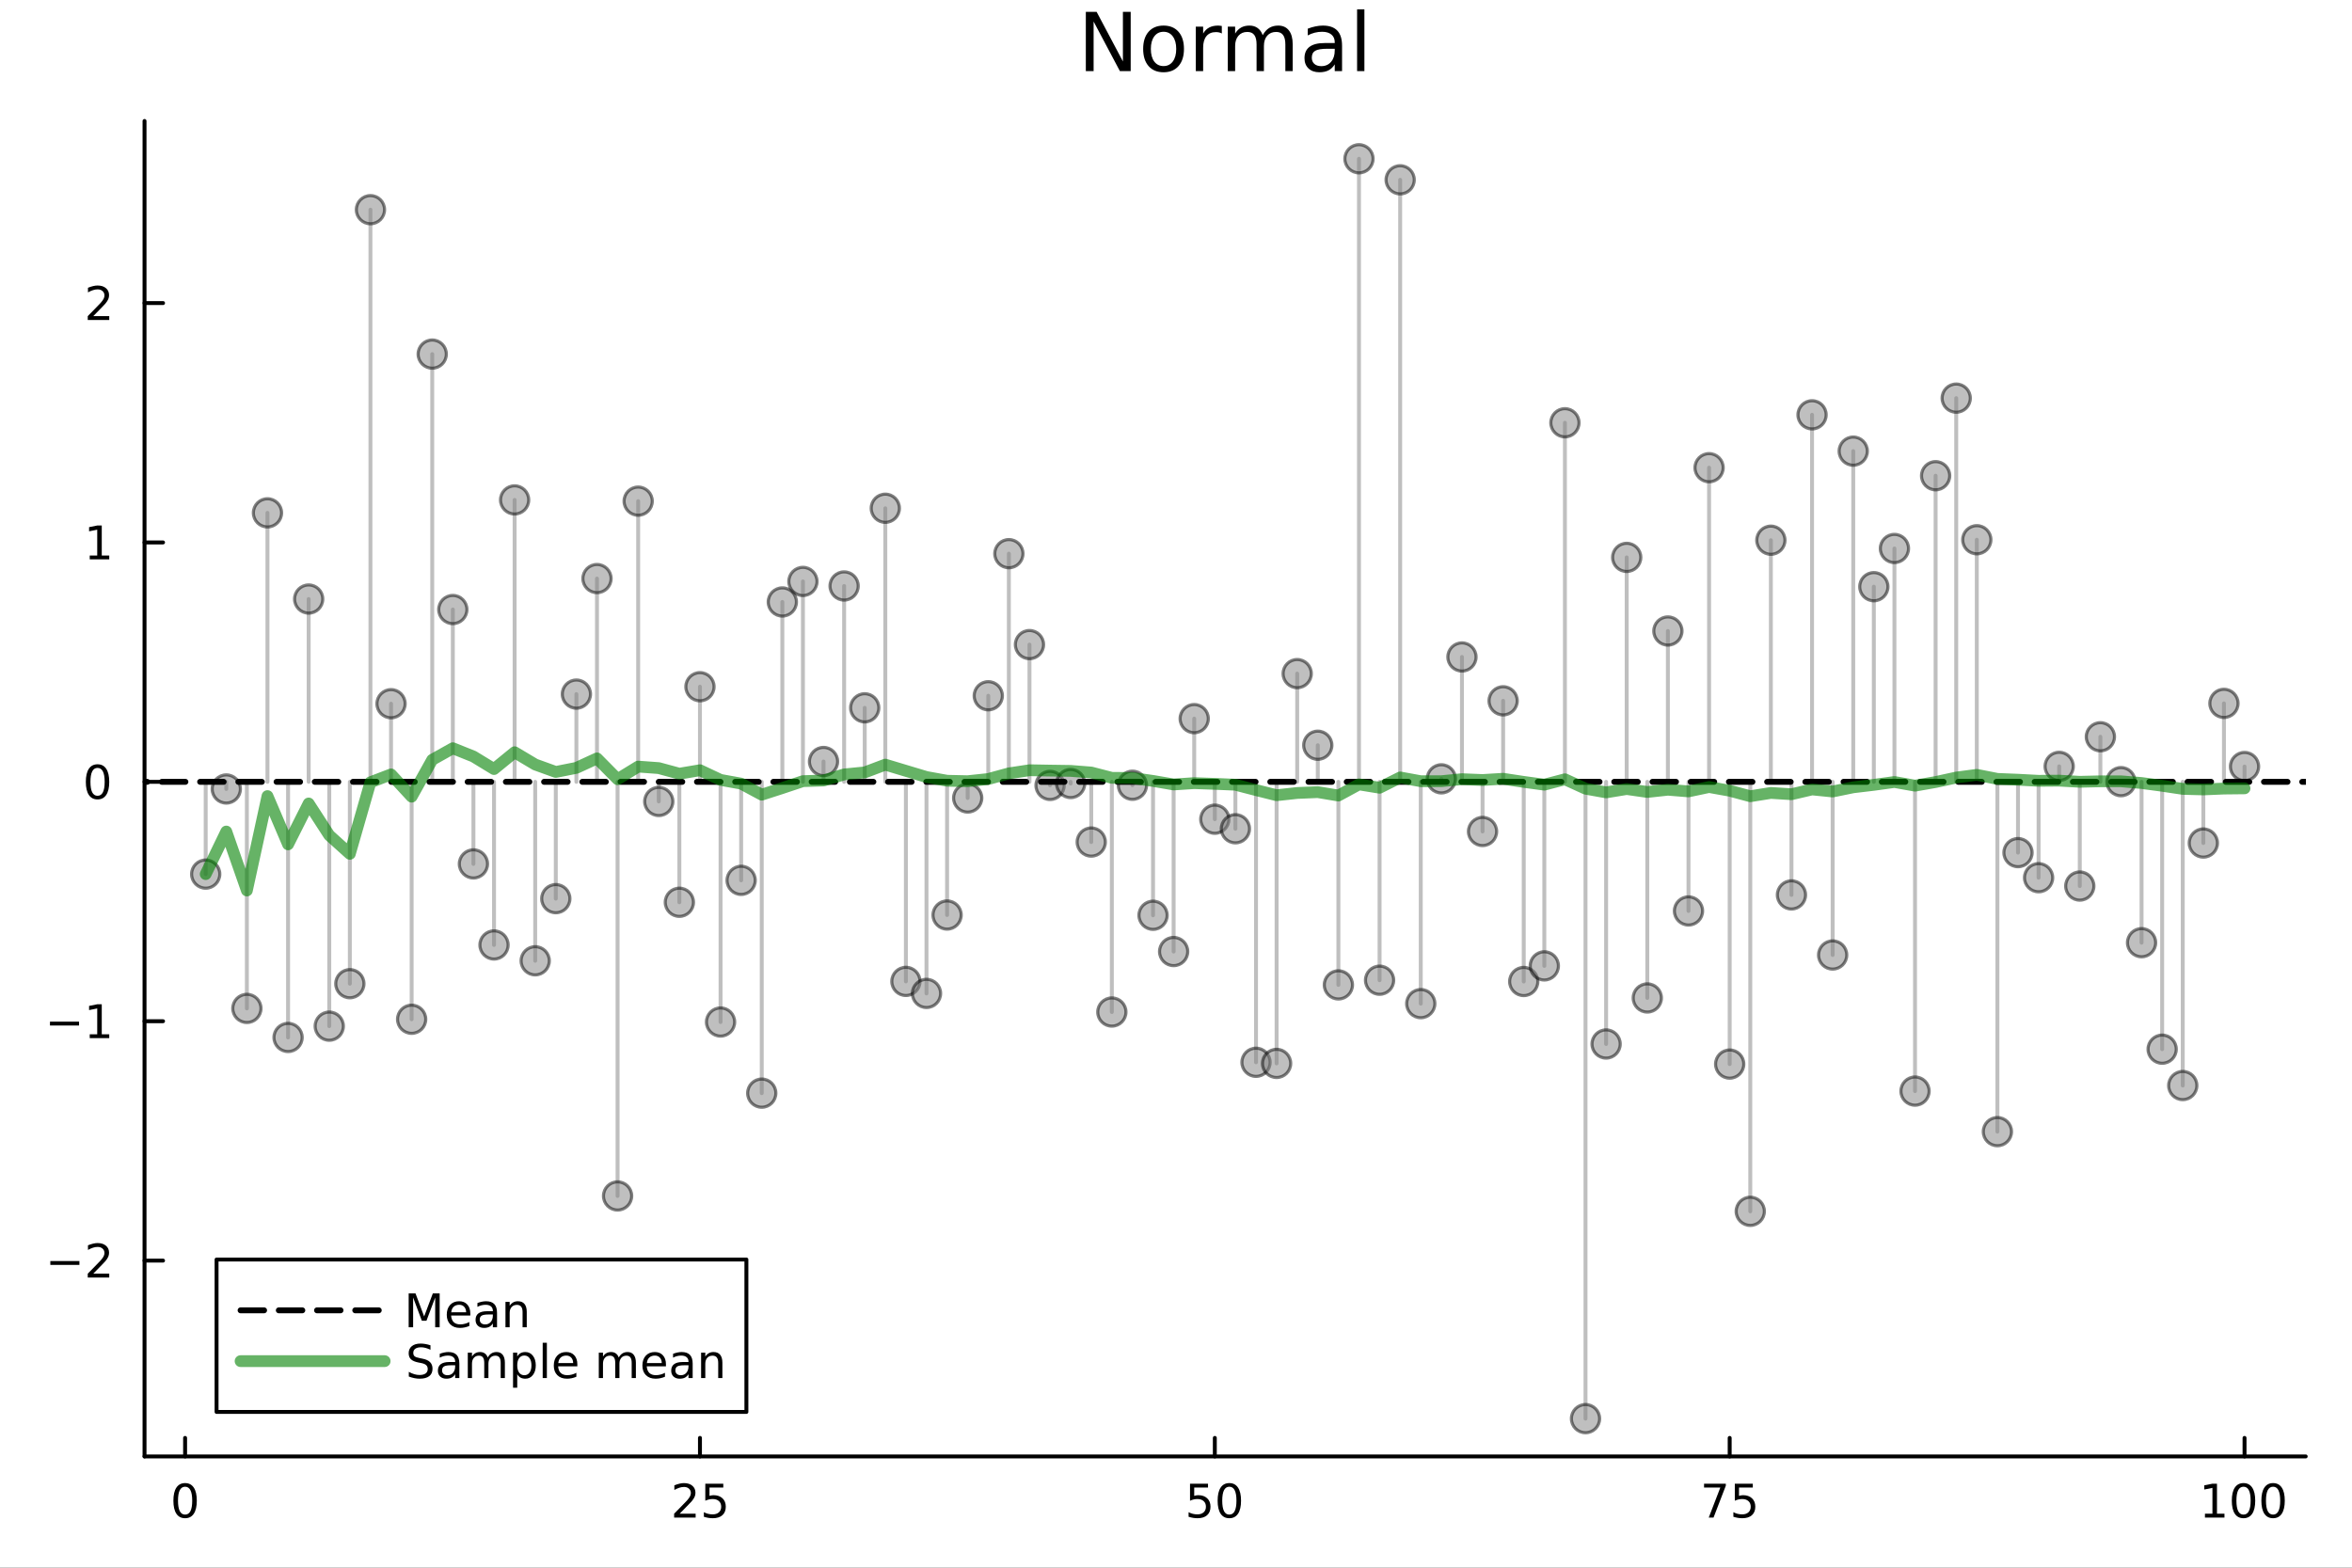 <?xml version="1.0" encoding="utf-8"?>
<svg xmlns="http://www.w3.org/2000/svg" xmlns:xlink="http://www.w3.org/1999/xlink" width="600" height="400" viewBox="0 0 2400 1600">
<rect x="0" y="0" width="2400" height="1600" fill="#333333" stroke="none"/>
<defs>
  <clipPath id="clip840">
    <rect x="0" y="0" width="2400" height="1600"/>
  </clipPath>
</defs>
<path clip-path="url(#clip840)" d="
M0 1600 L2400 1600 L2400 0 L0 0  Z
  " fill="#ffffff" fill-rule="evenodd" fill-opacity="1"/>
<defs>
  <clipPath id="clip841">
    <rect x="480" y="0" width="1681" height="1600"/>
  </clipPath>
</defs>
<path clip-path="url(#clip840)" d="
M147.478 1486.45 L2352.76 1486.45 L2352.76 123.472 L147.478 123.472  Z
  " fill="#ffffff" fill-rule="evenodd" fill-opacity="1"/>
<defs>
  <clipPath id="clip842">
    <rect x="147" y="123" width="2206" height="1364"/>
  </clipPath>
</defs>
<polyline clip-path="url(#clip840)" style="stroke:#000000; stroke-linecap:round; stroke-linejoin:round; stroke-width:4; stroke-opacity:1; fill:none" points="
  147.478,1486.45 2352.76,1486.45 
  "/>
<polyline clip-path="url(#clip840)" style="stroke:#000000; stroke-linecap:round; stroke-linejoin:round; stroke-width:4; stroke-opacity:1; fill:none" points="
  188.877,1486.45 188.877,1467.55 
  "/>
<polyline clip-path="url(#clip840)" style="stroke:#000000; stroke-linecap:round; stroke-linejoin:round; stroke-width:4; stroke-opacity:1; fill:none" points="
  714.243,1486.45 714.243,1467.55 
  "/>
<polyline clip-path="url(#clip840)" style="stroke:#000000; stroke-linecap:round; stroke-linejoin:round; stroke-width:4; stroke-opacity:1; fill:none" points="
  1239.61,1486.45 1239.61,1467.55 
  "/>
<polyline clip-path="url(#clip840)" style="stroke:#000000; stroke-linecap:round; stroke-linejoin:round; stroke-width:4; stroke-opacity:1; fill:none" points="
  1764.98,1486.45 1764.98,1467.55 
  "/>
<polyline clip-path="url(#clip840)" style="stroke:#000000; stroke-linecap:round; stroke-linejoin:round; stroke-width:4; stroke-opacity:1; fill:none" points="
  2290.34,1486.45 2290.34,1467.55 
  "/>
<path clip-path="url(#clip840)" d="M188.877 1517.37 Q185.266 1517.37 183.437 1520.93 Q181.631 1524.47 181.631 1531.6 Q181.631 1538.71 183.437 1542.27 Q185.266 1545.82 188.877 1545.82 Q192.511 1545.82 194.317 1542.27 Q196.145 1538.71 196.145 1531.6 Q196.145 1524.47 194.317 1520.93 Q192.511 1517.37 188.877 1517.37 M188.877 1513.66 Q194.687 1513.66 197.742 1518.27 Q200.821 1522.85 200.821 1531.6 Q200.821 1540.33 197.742 1544.94 Q194.687 1549.52 188.877 1549.52 Q183.067 1549.52 179.988 1544.94 Q176.932 1540.33 176.932 1531.6 Q176.932 1522.85 179.988 1518.27 Q183.067 1513.66 188.877 1513.66 Z" fill="#000000" fill-rule="evenodd" fill-opacity="1" /><path clip-path="url(#clip840)" d="M693.514 1544.91 L709.833 1544.91 L709.833 1548.85 L687.889 1548.85 L687.889 1544.91 Q690.551 1542.16 695.134 1537.53 Q699.741 1532.88 700.921 1531.53 Q703.167 1529.01 704.046 1527.27 Q704.949 1525.51 704.949 1523.82 Q704.949 1521.07 703.005 1519.33 Q701.084 1517.6 697.982 1517.6 Q695.783 1517.6 693.329 1518.36 Q690.898 1519.13 688.121 1520.68 L688.121 1515.95 Q690.945 1514.82 693.398 1514.24 Q695.852 1513.66 697.889 1513.66 Q703.259 1513.66 706.454 1516.35 Q709.648 1519.03 709.648 1523.52 Q709.648 1525.65 708.838 1527.57 Q708.051 1529.47 705.945 1532.07 Q705.366 1532.74 702.264 1535.95 Q699.162 1539.15 693.514 1544.91 Z" fill="#000000" fill-rule="evenodd" fill-opacity="1" /><path clip-path="url(#clip840)" d="M719.695 1514.29 L738.051 1514.29 L738.051 1518.22 L723.977 1518.22 L723.977 1526.7 Q724.995 1526.35 726.014 1526.19 Q727.032 1526 728.051 1526 Q733.838 1526 737.218 1529.17 Q740.597 1532.34 740.597 1537.76 Q740.597 1543.34 737.125 1546.44 Q733.653 1549.52 727.333 1549.52 Q725.157 1549.52 722.889 1549.15 Q720.644 1548.78 718.236 1548.04 L718.236 1543.34 Q720.32 1544.47 722.542 1545.03 Q724.764 1545.58 727.241 1545.58 Q731.245 1545.58 733.583 1543.48 Q735.921 1541.37 735.921 1537.76 Q735.921 1534.15 733.583 1532.04 Q731.245 1529.94 727.241 1529.94 Q725.366 1529.94 723.491 1530.35 Q721.639 1530.77 719.695 1531.65 L719.695 1514.29 Z" fill="#000000" fill-rule="evenodd" fill-opacity="1" /><path clip-path="url(#clip840)" d="M1214.31 1514.29 L1232.67 1514.29 L1232.67 1518.22 L1218.59 1518.22 L1218.59 1526.7 Q1219.61 1526.35 1220.63 1526.19 Q1221.65 1526 1222.67 1526 Q1228.45 1526 1231.83 1529.17 Q1235.21 1532.34 1235.21 1537.76 Q1235.21 1543.34 1231.74 1546.44 Q1228.27 1549.52 1221.95 1549.52 Q1219.77 1549.52 1217.5 1549.15 Q1215.26 1548.78 1212.85 1548.04 L1212.85 1543.34 Q1214.93 1544.47 1217.16 1545.03 Q1219.38 1545.58 1221.86 1545.58 Q1225.86 1545.58 1228.2 1543.48 Q1230.54 1541.37 1230.54 1537.76 Q1230.54 1534.15 1228.2 1532.04 Q1225.86 1529.94 1221.86 1529.94 Q1219.98 1529.94 1218.11 1530.35 Q1216.25 1530.77 1214.31 1531.65 L1214.31 1514.29 Z" fill="#000000" fill-rule="evenodd" fill-opacity="1" /><path clip-path="url(#clip840)" d="M1254.42 1517.37 Q1250.81 1517.37 1248.98 1520.93 Q1247.18 1524.47 1247.18 1531.6 Q1247.18 1538.71 1248.98 1542.27 Q1250.81 1545.82 1254.42 1545.82 Q1258.06 1545.82 1259.86 1542.27 Q1261.69 1538.71 1261.69 1531.6 Q1261.69 1524.47 1259.86 1520.93 Q1258.06 1517.37 1254.42 1517.37 M1254.42 1513.66 Q1260.23 1513.66 1263.29 1518.27 Q1266.37 1522.85 1266.37 1531.6 Q1266.37 1540.33 1263.29 1544.94 Q1260.23 1549.52 1254.42 1549.52 Q1248.61 1549.52 1245.54 1544.94 Q1242.48 1540.33 1242.48 1531.6 Q1242.48 1522.85 1245.54 1518.27 Q1248.61 1513.66 1254.42 1513.66 Z" fill="#000000" fill-rule="evenodd" fill-opacity="1" /><path clip-path="url(#clip840)" d="M1738.83 1514.29 L1761.05 1514.29 L1761.05 1516.28 L1748.51 1548.85 L1743.62 1548.85 L1755.43 1518.22 L1738.83 1518.22 L1738.83 1514.29 Z" fill="#000000" fill-rule="evenodd" fill-opacity="1" /><path clip-path="url(#clip840)" d="M1770.22 1514.29 L1788.58 1514.29 L1788.58 1518.22 L1774.5 1518.22 L1774.5 1526.7 Q1775.52 1526.35 1776.54 1526.19 Q1777.56 1526 1778.58 1526 Q1784.36 1526 1787.74 1529.17 Q1791.12 1532.34 1791.12 1537.76 Q1791.12 1543.34 1787.65 1546.44 Q1784.18 1549.52 1777.86 1549.52 Q1775.68 1549.52 1773.41 1549.15 Q1771.17 1548.78 1768.76 1548.04 L1768.76 1543.34 Q1770.84 1544.47 1773.07 1545.03 Q1775.29 1545.58 1777.77 1545.58 Q1781.77 1545.58 1784.11 1543.48 Q1786.45 1541.37 1786.45 1537.76 Q1786.45 1534.15 1784.11 1532.04 Q1781.77 1529.94 1777.77 1529.94 Q1775.89 1529.94 1774.02 1530.35 Q1772.16 1530.77 1770.22 1531.65 L1770.22 1514.29 Z" fill="#000000" fill-rule="evenodd" fill-opacity="1" /><path clip-path="url(#clip840)" d="M2249.95 1544.91 L2257.59 1544.91 L2257.59 1518.55 L2249.28 1520.21 L2249.28 1515.95 L2257.54 1514.29 L2262.22 1514.29 L2262.22 1544.91 L2269.86 1544.91 L2269.86 1548.85 L2249.95 1548.85 L2249.95 1544.91 Z" fill="#000000" fill-rule="evenodd" fill-opacity="1" /><path clip-path="url(#clip840)" d="M2289.3 1517.37 Q2285.69 1517.37 2283.86 1520.93 Q2282.06 1524.47 2282.06 1531.6 Q2282.06 1538.71 2283.86 1542.27 Q2285.69 1545.82 2289.3 1545.82 Q2292.93 1545.82 2294.74 1542.27 Q2296.57 1538.71 2296.57 1531.6 Q2296.57 1524.47 2294.74 1520.93 Q2292.93 1517.37 2289.3 1517.37 M2289.3 1513.66 Q2295.11 1513.66 2298.17 1518.27 Q2301.25 1522.85 2301.25 1531.6 Q2301.25 1540.33 2298.17 1544.94 Q2295.11 1549.52 2289.3 1549.52 Q2283.49 1549.52 2280.41 1544.94 Q2277.36 1540.33 2277.36 1531.6 Q2277.36 1522.85 2280.41 1518.27 Q2283.49 1513.66 2289.3 1513.66 Z" fill="#000000" fill-rule="evenodd" fill-opacity="1" /><path clip-path="url(#clip840)" d="M2319.46 1517.37 Q2315.85 1517.37 2314.02 1520.93 Q2312.22 1524.47 2312.22 1531.6 Q2312.22 1538.71 2314.02 1542.27 Q2315.85 1545.82 2319.46 1545.82 Q2323.1 1545.82 2324.9 1542.27 Q2326.73 1538.71 2326.73 1531.6 Q2326.73 1524.47 2324.9 1520.93 Q2323.1 1517.37 2319.46 1517.37 M2319.46 1513.66 Q2325.27 1513.66 2328.33 1518.27 Q2331.41 1522.85 2331.41 1531.6 Q2331.41 1540.33 2328.33 1544.94 Q2325.27 1549.52 2319.46 1549.52 Q2313.65 1549.52 2310.57 1544.94 Q2307.52 1540.33 2307.52 1531.6 Q2307.52 1522.85 2310.57 1518.27 Q2313.65 1513.66 2319.46 1513.66 Z" fill="#000000" fill-rule="evenodd" fill-opacity="1" /><polyline clip-path="url(#clip840)" style="stroke:#000000; stroke-linecap:round; stroke-linejoin:round; stroke-width:4; stroke-opacity:1; fill:none" points="
  147.478,1486.45 147.478,123.472 
  "/>
<polyline clip-path="url(#clip840)" style="stroke:#000000; stroke-linecap:round; stroke-linejoin:round; stroke-width:4; stroke-opacity:1; fill:none" points="
  147.478,1286.59 166.376,1286.59 
  "/>
<polyline clip-path="url(#clip840)" style="stroke:#000000; stroke-linecap:round; stroke-linejoin:round; stroke-width:4; stroke-opacity:1; fill:none" points="
  147.478,1042.27 166.376,1042.27 
  "/>
<polyline clip-path="url(#clip840)" style="stroke:#000000; stroke-linecap:round; stroke-linejoin:round; stroke-width:4; stroke-opacity:1; fill:none" points="
  147.478,797.946 166.376,797.946 
  "/>
<polyline clip-path="url(#clip840)" style="stroke:#000000; stroke-linecap:round; stroke-linejoin:round; stroke-width:4; stroke-opacity:1; fill:none" points="
  147.478,553.625 166.376,553.625 
  "/>
<polyline clip-path="url(#clip840)" style="stroke:#000000; stroke-linecap:round; stroke-linejoin:round; stroke-width:4; stroke-opacity:1; fill:none" points="
  147.478,309.305 166.376,309.305 
  "/>
<path clip-path="url(#clip840)" d="M51.362 1287.04 L81.038 1287.04 L81.038 1290.97 L51.362 1290.97 L51.362 1287.04 Z" fill="#000000" fill-rule="evenodd" fill-opacity="1" /><path clip-path="url(#clip840)" d="M95.159 1299.93 L111.478 1299.93 L111.478 1303.87 L89.534 1303.87 L89.534 1299.93 Q92.196 1297.18 96.779 1292.55 Q101.385 1287.89 102.566 1286.55 Q104.811 1284.03 105.691 1282.29 Q106.594 1280.53 106.594 1278.84 Q106.594 1276.09 104.649 1274.35 Q102.728 1272.62 99.626 1272.62 Q97.427 1272.62 94.973 1273.38 Q92.543 1274.14 89.765 1275.69 L89.765 1270.97 Q92.589 1269.84 95.043 1269.26 Q97.496 1268.68 99.534 1268.68 Q104.904 1268.68 108.098 1271.37 Q111.293 1274.05 111.293 1278.54 Q111.293 1280.67 110.483 1282.59 Q109.696 1284.49 107.589 1287.08 Q107.01 1287.75 103.909 1290.97 Q100.807 1294.17 95.159 1299.93 Z" fill="#000000" fill-rule="evenodd" fill-opacity="1" /><path clip-path="url(#clip840)" d="M50.992 1042.72 L80.668 1042.72 L80.668 1046.65 L50.992 1046.65 L50.992 1042.72 Z" fill="#000000" fill-rule="evenodd" fill-opacity="1" /><path clip-path="url(#clip840)" d="M91.571 1055.61 L99.21 1055.61 L99.21 1029.24 L90.899 1030.91 L90.899 1026.65 L99.163 1024.99 L103.839 1024.99 L103.839 1055.61 L111.478 1055.61 L111.478 1059.55 L91.571 1059.55 L91.571 1055.61 Z" fill="#000000" fill-rule="evenodd" fill-opacity="1" /><path clip-path="url(#clip840)" d="M99.534 783.744 Q95.922 783.744 94.094 787.309 Q92.288 790.851 92.288 797.98 Q92.288 805.087 94.094 808.651 Q95.922 812.193 99.534 812.193 Q103.168 812.193 104.973 808.651 Q106.802 805.087 106.802 797.98 Q106.802 790.851 104.973 787.309 Q103.168 783.744 99.534 783.744 M99.534 780.041 Q105.344 780.041 108.399 784.647 Q111.478 789.23 111.478 797.98 Q111.478 806.707 108.399 811.313 Q105.344 815.897 99.534 815.897 Q93.723 815.897 90.645 811.313 Q87.589 806.707 87.589 797.98 Q87.589 789.23 90.645 784.647 Q93.723 780.041 99.534 780.041 Z" fill="#000000" fill-rule="evenodd" fill-opacity="1" /><path clip-path="url(#clip840)" d="M91.571 566.97 L99.21 566.97 L99.21 540.605 L90.899 542.271 L90.899 538.012 L99.163 536.345 L103.839 536.345 L103.839 566.97 L111.478 566.97 L111.478 570.905 L91.571 570.905 L91.571 566.97 Z" fill="#000000" fill-rule="evenodd" fill-opacity="1" /><path clip-path="url(#clip840)" d="M95.159 322.65 L111.478 322.65 L111.478 326.585 L89.534 326.585 L89.534 322.65 Q92.196 319.895 96.779 315.266 Q101.385 310.613 102.566 309.27 Q104.811 306.747 105.691 305.011 Q106.594 303.252 106.594 301.562 Q106.594 298.808 104.649 297.071 Q102.728 295.335 99.626 295.335 Q97.427 295.335 94.973 296.099 Q92.543 296.863 89.765 298.414 L89.765 293.692 Q92.589 292.558 95.043 291.979 Q97.496 291.4 99.534 291.4 Q104.904 291.4 108.098 294.085 Q111.293 296.77 111.293 301.261 Q111.293 303.391 110.483 305.312 Q109.696 307.21 107.589 309.803 Q107.01 310.474 103.909 313.692 Q100.807 316.886 95.159 322.65 Z" fill="#000000" fill-rule="evenodd" fill-opacity="1" /><path clip-path="url(#clip840)" d="M1107.99 12.096 L1119.01 12.096 L1145.83 62.692 L1145.83 12.096 L1153.77 12.096 L1153.77 72.576 L1142.75 72.576 L1115.93 21.98 L1115.93 72.576 L1107.99 72.576 L1107.99 12.096 Z" fill="#000000" fill-rule="evenodd" fill-opacity="1" /><path clip-path="url(#clip840)" d="M1187.31 32.431 Q1181.31 32.431 1177.83 37.131 Q1174.34 41.789 1174.34 49.931 Q1174.34 58.074 1177.79 62.773 Q1181.27 67.431 1187.31 67.431 Q1193.26 67.431 1196.75 62.732 Q1200.23 58.033 1200.23 49.931 Q1200.23 41.87 1196.75 37.171 Q1193.26 32.431 1187.31 32.431 M1187.31 26.112 Q1197.03 26.112 1202.58 32.431 Q1208.13 38.751 1208.13 49.931 Q1208.13 61.071 1202.58 67.431 Q1197.03 73.751 1187.31 73.751 Q1177.54 73.751 1172 67.431 Q1166.49 61.071 1166.49 49.931 Q1166.49 38.751 1172 32.431 Q1177.54 26.112 1187.31 26.112 Z" fill="#000000" fill-rule="evenodd" fill-opacity="1" /><path clip-path="url(#clip840)" d="M1246.77 34.173 Q1245.52 33.444 1244.02 33.12 Q1242.56 32.756 1240.78 32.756 Q1234.46 32.756 1231.06 36.888 Q1227.7 40.979 1227.7 48.676 L1227.7 72.576 L1220.2 72.576 L1220.2 27.206 L1227.7 27.206 L1227.7 34.254 Q1230.04 30.122 1233.81 28.138 Q1237.58 26.112 1242.97 26.112 Q1243.74 26.112 1244.67 26.234 Q1245.6 26.315 1246.73 26.517 L1246.77 34.173 Z" fill="#000000" fill-rule="evenodd" fill-opacity="1" /><path clip-path="url(#clip840)" d="M1288.46 35.915 Q1291.25 30.892 1295.14 28.502 Q1299.03 26.112 1304.3 26.112 Q1311.39 26.112 1315.24 31.095 Q1319.08 36.037 1319.08 45.192 L1319.08 72.576 L1311.59 72.576 L1311.59 45.435 Q1311.59 38.913 1309.28 35.753 Q1306.97 32.594 1302.23 32.594 Q1296.44 32.594 1293.08 36.442 Q1289.71 40.29 1289.71 46.934 L1289.71 72.576 L1282.22 72.576 L1282.22 45.435 Q1282.22 38.873 1279.91 35.753 Q1277.6 32.594 1272.78 32.594 Q1267.07 32.594 1263.71 36.482 Q1260.35 40.331 1260.35 46.934 L1260.35 72.576 L1252.85 72.576 L1252.85 27.206 L1260.35 27.206 L1260.35 34.254 Q1262.9 30.082 1266.46 28.097 Q1270.03 26.112 1274.93 26.112 Q1279.87 26.112 1283.31 28.624 Q1286.8 31.135 1288.46 35.915 Z" fill="#000000" fill-rule="evenodd" fill-opacity="1" /><path clip-path="url(#clip840)" d="M1354.57 49.769 Q1345.54 49.769 1342.05 51.835 Q1338.57 53.901 1338.57 58.884 Q1338.57 62.854 1341.16 65.203 Q1343.79 67.512 1348.29 67.512 Q1354.49 67.512 1358.22 63.137 Q1361.98 58.722 1361.98 51.43 L1361.98 49.769 L1354.57 49.769 M1369.44 46.691 L1369.44 72.576 L1361.98 72.576 L1361.98 65.689 Q1359.43 69.821 1355.62 71.806 Q1351.81 73.751 1346.31 73.751 Q1339.34 73.751 1335.21 69.862 Q1331.11 65.933 1331.11 59.37 Q1331.11 51.714 1336.22 47.825 Q1341.36 43.936 1351.53 43.936 L1361.98 43.936 L1361.98 43.207 Q1361.98 38.062 1358.58 35.267 Q1355.22 32.431 1349.1 32.431 Q1345.21 32.431 1341.53 33.363 Q1337.84 34.295 1334.44 36.158 L1334.44 29.272 Q1338.53 27.692 1342.38 26.922 Q1346.22 26.112 1349.87 26.112 Q1359.71 26.112 1364.58 31.216 Q1369.44 36.32 1369.44 46.691 Z" fill="#000000" fill-rule="evenodd" fill-opacity="1" /><path clip-path="url(#clip840)" d="M1384.79 9.544 L1392.24 9.544 L1392.24 72.576 L1384.79 72.576 L1384.79 9.544 Z" fill="#000000" fill-rule="evenodd" fill-opacity="1" /><polyline clip-path="url(#clip842)" style="stroke:#808080; stroke-linecap:round; stroke-linejoin:round; stroke-width:4; stroke-opacity:0.5; fill:none" points="
  209.891,797.946 209.891,892.121 
  "/>
<polyline clip-path="url(#clip842)" style="stroke:#808080; stroke-linecap:round; stroke-linejoin:round; stroke-width:4; stroke-opacity:0.5; fill:none" points="
  230.906,797.946 230.906,805.246 
  "/>
<polyline clip-path="url(#clip842)" style="stroke:#808080; stroke-linecap:round; stroke-linejoin:round; stroke-width:4; stroke-opacity:0.5; fill:none" points="
  251.921,797.946 251.921,1029.2 
  "/>
<polyline clip-path="url(#clip842)" style="stroke:#808080; stroke-linecap:round; stroke-linejoin:round; stroke-width:4; stroke-opacity:0.5; fill:none" points="
  272.935,797.946 272.935,523.423 
  "/>
<polyline clip-path="url(#clip842)" style="stroke:#808080; stroke-linecap:round; stroke-linejoin:round; stroke-width:4; stroke-opacity:0.5; fill:none" points="
  293.95,797.946 293.95,1058.84 
  "/>
<polyline clip-path="url(#clip842)" style="stroke:#808080; stroke-linecap:round; stroke-linejoin:round; stroke-width:4; stroke-opacity:0.5; fill:none" points="
  314.965,797.946 314.965,611.381 
  "/>
<polyline clip-path="url(#clip842)" style="stroke:#808080; stroke-linecap:round; stroke-linejoin:round; stroke-width:4; stroke-opacity:0.5; fill:none" points="
  335.979,797.946 335.979,1047.3 
  "/>
<polyline clip-path="url(#clip842)" style="stroke:#808080; stroke-linecap:round; stroke-linejoin:round; stroke-width:4; stroke-opacity:0.5; fill:none" points="
  356.994,797.946 356.994,1003.97 
  "/>
<polyline clip-path="url(#clip842)" style="stroke:#808080; stroke-linecap:round; stroke-linejoin:round; stroke-width:4; stroke-opacity:0.5; fill:none" points="
  378.009,797.946 378.009,214.021 
  "/>
<polyline clip-path="url(#clip842)" style="stroke:#808080; stroke-linecap:round; stroke-linejoin:round; stroke-width:4; stroke-opacity:0.5; fill:none" points="
  399.023,797.946 399.023,718.217 
  "/>
<polyline clip-path="url(#clip842)" style="stroke:#808080; stroke-linecap:round; stroke-linejoin:round; stroke-width:4; stroke-opacity:0.5; fill:none" points="
  420.038,797.946 420.038,1040.27 
  "/>
<polyline clip-path="url(#clip842)" style="stroke:#808080; stroke-linecap:round; stroke-linejoin:round; stroke-width:4; stroke-opacity:0.5; fill:none" points="
  441.053,797.946 441.053,361.404 
  "/>
<polyline clip-path="url(#clip842)" style="stroke:#808080; stroke-linecap:round; stroke-linejoin:round; stroke-width:4; stroke-opacity:0.5; fill:none" points="
  462.067,797.946 462.067,622.095 
  "/>
<polyline clip-path="url(#clip842)" style="stroke:#808080; stroke-linecap:round; stroke-linejoin:round; stroke-width:4; stroke-opacity:0.5; fill:none" points="
  483.082,797.946 483.082,881.706 
  "/>
<polyline clip-path="url(#clip842)" style="stroke:#808080; stroke-linecap:round; stroke-linejoin:round; stroke-width:4; stroke-opacity:0.5; fill:none" points="
  504.097,797.946 504.097,964.428 
  "/>
<polyline clip-path="url(#clip842)" style="stroke:#808080; stroke-linecap:round; stroke-linejoin:round; stroke-width:4; stroke-opacity:0.5; fill:none" points="
  525.111,797.946 525.111,510.226 
  "/>
<polyline clip-path="url(#clip842)" style="stroke:#808080; stroke-linecap:round; stroke-linejoin:round; stroke-width:4; stroke-opacity:0.5; fill:none" points="
  546.126,797.946 546.126,980.586 
  "/>
<polyline clip-path="url(#clip842)" style="stroke:#808080; stroke-linecap:round; stroke-linejoin:round; stroke-width:4; stroke-opacity:0.5; fill:none" points="
  567.141,797.946 567.141,917.176 
  "/>
<polyline clip-path="url(#clip842)" style="stroke:#808080; stroke-linecap:round; stroke-linejoin:round; stroke-width:4; stroke-opacity:0.5; fill:none" points="
  588.155,797.946 588.155,708.412 
  "/>
<polyline clip-path="url(#clip842)" style="stroke:#808080; stroke-linecap:round; stroke-linejoin:round; stroke-width:4; stroke-opacity:0.5; fill:none" points="
  609.17,797.946 609.17,590.493 
  "/>
<polyline clip-path="url(#clip842)" style="stroke:#808080; stroke-linecap:round; stroke-linejoin:round; stroke-width:4; stroke-opacity:0.5; fill:none" points="
  630.185,797.946 630.185,1220.59 
  "/>
<polyline clip-path="url(#clip842)" style="stroke:#808080; stroke-linecap:round; stroke-linejoin:round; stroke-width:4; stroke-opacity:0.5; fill:none" points="
  651.199,797.946 651.199,511.479 
  "/>
<polyline clip-path="url(#clip842)" style="stroke:#808080; stroke-linecap:round; stroke-linejoin:round; stroke-width:4; stroke-opacity:0.5; fill:none" points="
  672.214,797.946 672.214,817.975 
  "/>
<polyline clip-path="url(#clip842)" style="stroke:#808080; stroke-linecap:round; stroke-linejoin:round; stroke-width:4; stroke-opacity:0.5; fill:none" points="
  693.229,797.946 693.229,920.875 
  "/>
<polyline clip-path="url(#clip842)" style="stroke:#808080; stroke-linecap:round; stroke-linejoin:round; stroke-width:4; stroke-opacity:0.5; fill:none" points="
  714.243,797.946 714.243,700.872 
  "/>
<polyline clip-path="url(#clip842)" style="stroke:#808080; stroke-linecap:round; stroke-linejoin:round; stroke-width:4; stroke-opacity:0.5; fill:none" points="
  735.258,797.946 735.258,1043.08 
  "/>
<polyline clip-path="url(#clip842)" style="stroke:#808080; stroke-linecap:round; stroke-linejoin:round; stroke-width:4; stroke-opacity:0.5; fill:none" points="
  756.272,797.946 756.272,898.485 
  "/>
<polyline clip-path="url(#clip842)" style="stroke:#808080; stroke-linecap:round; stroke-linejoin:round; stroke-width:4; stroke-opacity:0.5; fill:none" points="
  777.287,797.946 777.287,1115.68 
  "/>
<polyline clip-path="url(#clip842)" style="stroke:#808080; stroke-linecap:round; stroke-linejoin:round; stroke-width:4; stroke-opacity:0.5; fill:none" points="
  798.302,797.946 798.302,614.372 
  "/>
<polyline clip-path="url(#clip842)" style="stroke:#808080; stroke-linecap:round; stroke-linejoin:round; stroke-width:4; stroke-opacity:0.5; fill:none" points="
  819.316,797.946 819.316,593.423 
  "/>
<polyline clip-path="url(#clip842)" style="stroke:#808080; stroke-linecap:round; stroke-linejoin:round; stroke-width:4; stroke-opacity:0.5; fill:none" points="
  840.331,797.946 840.331,777.195 
  "/>
<polyline clip-path="url(#clip842)" style="stroke:#808080; stroke-linecap:round; stroke-linejoin:round; stroke-width:4; stroke-opacity:0.5; fill:none" points="
  861.346,797.946 861.346,598.054 
  "/>
<polyline clip-path="url(#clip842)" style="stroke:#808080; stroke-linecap:round; stroke-linejoin:round; stroke-width:4; stroke-opacity:0.5; fill:none" points="
  882.36,797.946 882.36,722.415 
  "/>
<polyline clip-path="url(#clip842)" style="stroke:#808080; stroke-linecap:round; stroke-linejoin:round; stroke-width:4; stroke-opacity:0.5; fill:none" points="
  903.375,797.946 903.375,518.729 
  "/>
<polyline clip-path="url(#clip842)" style="stroke:#808080; stroke-linecap:round; stroke-linejoin:round; stroke-width:4; stroke-opacity:0.5; fill:none" points="
  924.39,797.946 924.39,1001.63 
  "/>
<polyline clip-path="url(#clip842)" style="stroke:#808080; stroke-linecap:round; stroke-linejoin:round; stroke-width:4; stroke-opacity:0.5; fill:none" points="
  945.404,797.946 945.404,1013.9 
  "/>
<polyline clip-path="url(#clip842)" style="stroke:#808080; stroke-linecap:round; stroke-linejoin:round; stroke-width:4; stroke-opacity:0.5; fill:none" points="
  966.419,797.946 966.419,933.876 
  "/>
<polyline clip-path="url(#clip842)" style="stroke:#808080; stroke-linecap:round; stroke-linejoin:round; stroke-width:4; stroke-opacity:0.5; fill:none" points="
  987.434,797.946 987.434,814.447 
  "/>
<polyline clip-path="url(#clip842)" style="stroke:#808080; stroke-linecap:round; stroke-linejoin:round; stroke-width:4; stroke-opacity:0.5; fill:none" points="
  1008.45,797.946 1008.45,710.099 
  "/>
<polyline clip-path="url(#clip842)" style="stroke:#808080; stroke-linecap:round; stroke-linejoin:round; stroke-width:4; stroke-opacity:0.5; fill:none" points="
  1029.46,797.946 1029.46,565.078 
  "/>
<polyline clip-path="url(#clip842)" style="stroke:#808080; stroke-linecap:round; stroke-linejoin:round; stroke-width:4; stroke-opacity:0.5; fill:none" points="
  1050.48,797.946 1050.48,657.886 
  "/>
<polyline clip-path="url(#clip842)" style="stroke:#808080; stroke-linecap:round; stroke-linejoin:round; stroke-width:4; stroke-opacity:0.5; fill:none" points="
  1071.49,797.946 1071.49,801.597 
  "/>
<polyline clip-path="url(#clip842)" style="stroke:#808080; stroke-linecap:round; stroke-linejoin:round; stroke-width:4; stroke-opacity:0.5; fill:none" points="
  1092.51,797.946 1092.51,799.668 
  "/>
<polyline clip-path="url(#clip842)" style="stroke:#808080; stroke-linecap:round; stroke-linejoin:round; stroke-width:4; stroke-opacity:0.5; fill:none" points="
  1113.52,797.946 1113.52,859.411 
  "/>
<polyline clip-path="url(#clip842)" style="stroke:#808080; stroke-linecap:round; stroke-linejoin:round; stroke-width:4; stroke-opacity:0.5; fill:none" points="
  1134.54,797.946 1134.54,1032.89 
  "/>
<polyline clip-path="url(#clip842)" style="stroke:#808080; stroke-linecap:round; stroke-linejoin:round; stroke-width:4; stroke-opacity:0.5; fill:none" points="
  1155.55,797.946 1155.55,801.435 
  "/>
<polyline clip-path="url(#clip842)" style="stroke:#808080; stroke-linecap:round; stroke-linejoin:round; stroke-width:4; stroke-opacity:0.5; fill:none" points="
  1176.57,797.946 1176.57,934.137 
  "/>
<polyline clip-path="url(#clip842)" style="stroke:#808080; stroke-linecap:round; stroke-linejoin:round; stroke-width:4; stroke-opacity:0.5; fill:none" points="
  1197.58,797.946 1197.58,971.153 
  "/>
<polyline clip-path="url(#clip842)" style="stroke:#808080; stroke-linecap:round; stroke-linejoin:round; stroke-width:4; stroke-opacity:0.5; fill:none" points="
  1218.59,797.946 1218.59,733.443 
  "/>
<polyline clip-path="url(#clip842)" style="stroke:#808080; stroke-linecap:round; stroke-linejoin:round; stroke-width:4; stroke-opacity:0.5; fill:none" points="
  1239.61,797.946 1239.61,836.093 
  "/>
<polyline clip-path="url(#clip842)" style="stroke:#808080; stroke-linecap:round; stroke-linejoin:round; stroke-width:4; stroke-opacity:0.5; fill:none" points="
  1260.62,797.946 1260.62,845.843 
  "/>
<polyline clip-path="url(#clip842)" style="stroke:#808080; stroke-linecap:round; stroke-linejoin:round; stroke-width:4; stroke-opacity:0.5; fill:none" points="
  1281.64,797.946 1281.64,1084.19 
  "/>
<polyline clip-path="url(#clip842)" style="stroke:#808080; stroke-linecap:round; stroke-linejoin:round; stroke-width:4; stroke-opacity:0.5; fill:none" points="
  1302.65,797.946 1302.65,1085.33 
  "/>
<polyline clip-path="url(#clip842)" style="stroke:#808080; stroke-linecap:round; stroke-linejoin:round; stroke-width:4; stroke-opacity:0.5; fill:none" points="
  1323.67,797.946 1323.67,687.499 
  "/>
<polyline clip-path="url(#clip842)" style="stroke:#808080; stroke-linecap:round; stroke-linejoin:round; stroke-width:4; stroke-opacity:0.5; fill:none" points="
  1344.68,797.946 1344.68,760.596 
  "/>
<polyline clip-path="url(#clip842)" style="stroke:#808080; stroke-linecap:round; stroke-linejoin:round; stroke-width:4; stroke-opacity:0.5; fill:none" points="
  1365.7,797.946 1365.7,1005.2 
  "/>
<polyline clip-path="url(#clip842)" style="stroke:#808080; stroke-linecap:round; stroke-linejoin:round; stroke-width:4; stroke-opacity:0.5; fill:none" points="
  1386.71,797.946 1386.71,162.047 
  "/>
<polyline clip-path="url(#clip842)" style="stroke:#808080; stroke-linecap:round; stroke-linejoin:round; stroke-width:4; stroke-opacity:0.5; fill:none" points="
  1407.73,797.946 1407.73,1000.41 
  "/>
<polyline clip-path="url(#clip842)" style="stroke:#808080; stroke-linecap:round; stroke-linejoin:round; stroke-width:4; stroke-opacity:0.5; fill:none" points="
  1428.74,797.946 1428.74,183.523 
  "/>
<polyline clip-path="url(#clip842)" style="stroke:#808080; stroke-linecap:round; stroke-linejoin:round; stroke-width:4; stroke-opacity:0.5; fill:none" points="
  1449.76,797.946 1449.76,1024.32 
  "/>
<polyline clip-path="url(#clip842)" style="stroke:#808080; stroke-linecap:round; stroke-linejoin:round; stroke-width:4; stroke-opacity:0.5; fill:none" points="
  1470.77,797.946 1470.77,794.896 
  "/>
<polyline clip-path="url(#clip842)" style="stroke:#808080; stroke-linecap:round; stroke-linejoin:round; stroke-width:4; stroke-opacity:0.5; fill:none" points="
  1491.79,797.946 1491.79,670.522 
  "/>
<polyline clip-path="url(#clip842)" style="stroke:#808080; stroke-linecap:round; stroke-linejoin:round; stroke-width:4; stroke-opacity:0.5; fill:none" points="
  1512.8,797.946 1512.8,848.622 
  "/>
<polyline clip-path="url(#clip842)" style="stroke:#808080; stroke-linecap:round; stroke-linejoin:round; stroke-width:4; stroke-opacity:0.5; fill:none" points="
  1533.81,797.946 1533.81,715.26 
  "/>
<polyline clip-path="url(#clip842)" style="stroke:#808080; stroke-linecap:round; stroke-linejoin:round; stroke-width:4; stroke-opacity:0.5; fill:none" points="
  1554.83,797.946 1554.83,1001.74 
  "/>
<polyline clip-path="url(#clip842)" style="stroke:#808080; stroke-linecap:round; stroke-linejoin:round; stroke-width:4; stroke-opacity:0.5; fill:none" points="
  1575.84,797.946 1575.84,985.798 
  "/>
<polyline clip-path="url(#clip842)" style="stroke:#808080; stroke-linecap:round; stroke-linejoin:round; stroke-width:4; stroke-opacity:0.5; fill:none" points="
  1596.86,797.946 1596.86,431.482 
  "/>
<polyline clip-path="url(#clip842)" style="stroke:#808080; stroke-linecap:round; stroke-linejoin:round; stroke-width:4; stroke-opacity:0.5; fill:none" points="
  1617.87,797.946 1617.87,1447.87 
  "/>
<polyline clip-path="url(#clip842)" style="stroke:#808080; stroke-linecap:round; stroke-linejoin:round; stroke-width:4; stroke-opacity:0.5; fill:none" points="
  1638.89,797.946 1638.89,1065.51 
  "/>
<polyline clip-path="url(#clip842)" style="stroke:#808080; stroke-linecap:round; stroke-linejoin:round; stroke-width:4; stroke-opacity:0.5; fill:none" points="
  1659.9,797.946 1659.9,568.879 
  "/>
<polyline clip-path="url(#clip842)" style="stroke:#808080; stroke-linecap:round; stroke-linejoin:round; stroke-width:4; stroke-opacity:0.5; fill:none" points="
  1680.92,797.946 1680.92,1018.53 
  "/>
<polyline clip-path="url(#clip842)" style="stroke:#808080; stroke-linecap:round; stroke-linejoin:round; stroke-width:4; stroke-opacity:0.5; fill:none" points="
  1701.93,797.946 1701.93,644.012 
  "/>
<polyline clip-path="url(#clip842)" style="stroke:#808080; stroke-linecap:round; stroke-linejoin:round; stroke-width:4; stroke-opacity:0.5; fill:none" points="
  1722.95,797.946 1722.95,929.712 
  "/>
<polyline clip-path="url(#clip842)" style="stroke:#808080; stroke-linecap:round; stroke-linejoin:round; stroke-width:4; stroke-opacity:0.5; fill:none" points="
  1743.96,797.946 1743.96,477.34 
  "/>
<polyline clip-path="url(#clip842)" style="stroke:#808080; stroke-linecap:round; stroke-linejoin:round; stroke-width:4; stroke-opacity:0.5; fill:none" points="
  1764.98,797.946 1764.98,1086.01 
  "/>
<polyline clip-path="url(#clip842)" style="stroke:#808080; stroke-linecap:round; stroke-linejoin:round; stroke-width:4; stroke-opacity:0.5; fill:none" points="
  1785.99,797.946 1785.99,1236.29 
  "/>
<polyline clip-path="url(#clip842)" style="stroke:#808080; stroke-linecap:round; stroke-linejoin:round; stroke-width:4; stroke-opacity:0.5; fill:none" points="
  1807.01,797.946 1807.01,551.344 
  "/>
<polyline clip-path="url(#clip842)" style="stroke:#808080; stroke-linecap:round; stroke-linejoin:round; stroke-width:4; stroke-opacity:0.5; fill:none" points="
  1828.02,797.946 1828.02,913.358 
  "/>
<polyline clip-path="url(#clip842)" style="stroke:#808080; stroke-linecap:round; stroke-linejoin:round; stroke-width:4; stroke-opacity:0.5; fill:none" points="
  1849.03,797.946 1849.03,423.37 
  "/>
<polyline clip-path="url(#clip842)" style="stroke:#808080; stroke-linecap:round; stroke-linejoin:round; stroke-width:4; stroke-opacity:0.5; fill:none" points="
  1870.05,797.946 1870.05,974.673 
  "/>
<polyline clip-path="url(#clip842)" style="stroke:#808080; stroke-linecap:round; stroke-linejoin:round; stroke-width:4; stroke-opacity:0.5; fill:none" points="
  1891.06,797.946 1891.06,460.44 
  "/>
<polyline clip-path="url(#clip842)" style="stroke:#808080; stroke-linecap:round; stroke-linejoin:round; stroke-width:4; stroke-opacity:0.5; fill:none" points="
  1912.08,797.946 1912.08,598.785 
  "/>
<polyline clip-path="url(#clip842)" style="stroke:#808080; stroke-linecap:round; stroke-linejoin:round; stroke-width:4; stroke-opacity:0.5; fill:none" points="
  1933.09,797.946 1933.09,559.783 
  "/>
<polyline clip-path="url(#clip842)" style="stroke:#808080; stroke-linecap:round; stroke-linejoin:round; stroke-width:4; stroke-opacity:0.5; fill:none" points="
  1954.11,797.946 1954.11,1113.59 
  "/>
<polyline clip-path="url(#clip842)" style="stroke:#808080; stroke-linecap:round; stroke-linejoin:round; stroke-width:4; stroke-opacity:0.5; fill:none" points="
  1975.12,797.946 1975.12,485.526 
  "/>
<polyline clip-path="url(#clip842)" style="stroke:#808080; stroke-linecap:round; stroke-linejoin:round; stroke-width:4; stroke-opacity:0.5; fill:none" points="
  1996.14,797.946 1996.14,406.348 
  "/>
<polyline clip-path="url(#clip842)" style="stroke:#808080; stroke-linecap:round; stroke-linejoin:round; stroke-width:4; stroke-opacity:0.5; fill:none" points="
  2017.15,797.946 2017.15,550.875 
  "/>
<polyline clip-path="url(#clip842)" style="stroke:#808080; stroke-linecap:round; stroke-linejoin:round; stroke-width:4; stroke-opacity:0.5; fill:none" points="
  2038.17,797.946 2038.17,1154.97 
  "/>
<polyline clip-path="url(#clip842)" style="stroke:#808080; stroke-linecap:round; stroke-linejoin:round; stroke-width:4; stroke-opacity:0.5; fill:none" points="
  2059.18,797.946 2059.18,870.195 
  "/>
<polyline clip-path="url(#clip842)" style="stroke:#808080; stroke-linecap:round; stroke-linejoin:round; stroke-width:4; stroke-opacity:0.5; fill:none" points="
  2080.2,797.946 2080.2,895.798 
  "/>
<polyline clip-path="url(#clip842)" style="stroke:#808080; stroke-linecap:round; stroke-linejoin:round; stroke-width:4; stroke-opacity:0.5; fill:none" points="
  2101.21,797.946 2101.21,782.171 
  "/>
<polyline clip-path="url(#clip842)" style="stroke:#808080; stroke-linecap:round; stroke-linejoin:round; stroke-width:4; stroke-opacity:0.5; fill:none" points="
  2122.23,797.946 2122.23,904.311 
  "/>
<polyline clip-path="url(#clip842)" style="stroke:#808080; stroke-linecap:round; stroke-linejoin:round; stroke-width:4; stroke-opacity:0.5; fill:none" points="
  2143.24,797.946 2143.24,751.954 
  "/>
<polyline clip-path="url(#clip842)" style="stroke:#808080; stroke-linecap:round; stroke-linejoin:round; stroke-width:4; stroke-opacity:0.5; fill:none" points="
  2164.25,797.946 2164.25,797.767 
  "/>
<polyline clip-path="url(#clip842)" style="stroke:#808080; stroke-linecap:round; stroke-linejoin:round; stroke-width:4; stroke-opacity:0.5; fill:none" points="
  2185.27,797.946 2185.27,962.119 
  "/>
<polyline clip-path="url(#clip842)" style="stroke:#808080; stroke-linecap:round; stroke-linejoin:round; stroke-width:4; stroke-opacity:0.5; fill:none" points="
  2206.28,797.946 2206.28,1070.81 
  "/>
<polyline clip-path="url(#clip842)" style="stroke:#808080; stroke-linecap:round; stroke-linejoin:round; stroke-width:4; stroke-opacity:0.5; fill:none" points="
  2227.3,797.946 2227.3,1107.91 
  "/>
<polyline clip-path="url(#clip842)" style="stroke:#808080; stroke-linecap:round; stroke-linejoin:round; stroke-width:4; stroke-opacity:0.5; fill:none" points="
  2248.31,797.946 2248.31,860.407 
  "/>
<polyline clip-path="url(#clip842)" style="stroke:#808080; stroke-linecap:round; stroke-linejoin:round; stroke-width:4; stroke-opacity:0.5; fill:none" points="
  2269.33,797.946 2269.33,717.876 
  "/>
<polyline clip-path="url(#clip842)" style="stroke:#808080; stroke-linecap:round; stroke-linejoin:round; stroke-width:4; stroke-opacity:0.5; fill:none" points="
  2290.34,797.946 2290.34,782.323 
  "/>
<polyline clip-path="url(#clip842)" style="stroke:#808080; stroke-linecap:round; stroke-linejoin:round; stroke-width:0; stroke-opacity:0.5; fill:none" points="
  209.891,892.121 230.906,805.246 251.921,1029.2 272.935,523.423 293.95,1058.84 314.965,611.381 335.979,1047.3 356.994,1003.97 378.009,214.021 399.023,718.217 
  420.038,1040.27 441.053,361.404 462.067,622.095 483.082,881.706 504.097,964.428 525.111,510.226 546.126,980.586 567.141,917.176 588.155,708.412 609.17,590.493 
  630.185,1220.59 651.199,511.479 672.214,817.975 693.229,920.875 714.243,700.872 735.258,1043.08 756.272,898.485 777.287,1115.68 798.302,614.372 819.316,593.423 
  840.331,777.195 861.346,598.054 882.36,722.415 903.375,518.729 924.39,1001.63 945.404,1013.9 966.419,933.876 987.434,814.447 1008.45,710.099 1029.46,565.078 
  1050.48,657.886 1071.49,801.597 1092.51,799.668 1113.52,859.411 1134.54,1032.89 1155.55,801.435 1176.57,934.137 1197.58,971.153 1218.59,733.443 1239.61,836.093 
  1260.62,845.843 1281.64,1084.19 1302.65,1085.33 1323.67,687.499 1344.68,760.596 1365.7,1005.2 1386.71,162.047 1407.73,1000.41 1428.74,183.523 1449.76,1024.32 
  1470.77,794.896 1491.79,670.522 1512.8,848.622 1533.81,715.26 1554.83,1001.74 1575.84,985.798 1596.86,431.482 1617.87,1447.87 1638.89,1065.51 1659.9,568.879 
  1680.92,1018.53 1701.93,644.012 1722.95,929.712 1743.96,477.34 1764.98,1086.01 1785.99,1236.29 1807.01,551.344 1828.02,913.358 1849.03,423.37 1870.05,974.673 
  1891.06,460.44 1912.08,598.785 1933.09,559.783 1954.11,1113.59 1975.12,485.526 1996.14,406.348 2017.15,550.875 2038.17,1154.97 2059.18,870.195 2080.2,895.798 
  2101.21,782.171 2122.23,904.311 2143.24,751.954 2164.25,797.767 2185.27,962.119 2206.28,1070.81 2227.3,1107.91 2248.31,860.407 2269.33,717.876 2290.34,782.323 
  
  "/>
<circle clip-path="url(#clip842)" cx="209.891" cy="892.121" r="14.4" fill="#808080" fill-rule="evenodd" fill-opacity="0.5" stroke="#000000" stroke-opacity="0.5" stroke-width="3.2"/>
<circle clip-path="url(#clip842)" cx="230.906" cy="805.246" r="14.4" fill="#808080" fill-rule="evenodd" fill-opacity="0.5" stroke="#000000" stroke-opacity="0.5" stroke-width="3.2"/>
<circle clip-path="url(#clip842)" cx="251.921" cy="1029.2" r="14.4" fill="#808080" fill-rule="evenodd" fill-opacity="0.5" stroke="#000000" stroke-opacity="0.5" stroke-width="3.2"/>
<circle clip-path="url(#clip842)" cx="272.935" cy="523.423" r="14.4" fill="#808080" fill-rule="evenodd" fill-opacity="0.5" stroke="#000000" stroke-opacity="0.5" stroke-width="3.2"/>
<circle clip-path="url(#clip842)" cx="293.95" cy="1058.84" r="14.4" fill="#808080" fill-rule="evenodd" fill-opacity="0.5" stroke="#000000" stroke-opacity="0.5" stroke-width="3.2"/>
<circle clip-path="url(#clip842)" cx="314.965" cy="611.381" r="14.4" fill="#808080" fill-rule="evenodd" fill-opacity="0.5" stroke="#000000" stroke-opacity="0.5" stroke-width="3.2"/>
<circle clip-path="url(#clip842)" cx="335.979" cy="1047.3" r="14.4" fill="#808080" fill-rule="evenodd" fill-opacity="0.5" stroke="#000000" stroke-opacity="0.5" stroke-width="3.2"/>
<circle clip-path="url(#clip842)" cx="356.994" cy="1003.97" r="14.4" fill="#808080" fill-rule="evenodd" fill-opacity="0.5" stroke="#000000" stroke-opacity="0.5" stroke-width="3.2"/>
<circle clip-path="url(#clip842)" cx="378.009" cy="214.021" r="14.4" fill="#808080" fill-rule="evenodd" fill-opacity="0.5" stroke="#000000" stroke-opacity="0.5" stroke-width="3.2"/>
<circle clip-path="url(#clip842)" cx="399.023" cy="718.217" r="14.4" fill="#808080" fill-rule="evenodd" fill-opacity="0.5" stroke="#000000" stroke-opacity="0.5" stroke-width="3.2"/>
<circle clip-path="url(#clip842)" cx="420.038" cy="1040.27" r="14.4" fill="#808080" fill-rule="evenodd" fill-opacity="0.5" stroke="#000000" stroke-opacity="0.5" stroke-width="3.2"/>
<circle clip-path="url(#clip842)" cx="441.053" cy="361.404" r="14.4" fill="#808080" fill-rule="evenodd" fill-opacity="0.5" stroke="#000000" stroke-opacity="0.5" stroke-width="3.2"/>
<circle clip-path="url(#clip842)" cx="462.067" cy="622.095" r="14.4" fill="#808080" fill-rule="evenodd" fill-opacity="0.5" stroke="#000000" stroke-opacity="0.5" stroke-width="3.2"/>
<circle clip-path="url(#clip842)" cx="483.082" cy="881.706" r="14.4" fill="#808080" fill-rule="evenodd" fill-opacity="0.5" stroke="#000000" stroke-opacity="0.5" stroke-width="3.2"/>
<circle clip-path="url(#clip842)" cx="504.097" cy="964.428" r="14.4" fill="#808080" fill-rule="evenodd" fill-opacity="0.5" stroke="#000000" stroke-opacity="0.5" stroke-width="3.2"/>
<circle clip-path="url(#clip842)" cx="525.111" cy="510.226" r="14.4" fill="#808080" fill-rule="evenodd" fill-opacity="0.5" stroke="#000000" stroke-opacity="0.5" stroke-width="3.2"/>
<circle clip-path="url(#clip842)" cx="546.126" cy="980.586" r="14.4" fill="#808080" fill-rule="evenodd" fill-opacity="0.5" stroke="#000000" stroke-opacity="0.5" stroke-width="3.2"/>
<circle clip-path="url(#clip842)" cx="567.141" cy="917.176" r="14.4" fill="#808080" fill-rule="evenodd" fill-opacity="0.5" stroke="#000000" stroke-opacity="0.5" stroke-width="3.2"/>
<circle clip-path="url(#clip842)" cx="588.155" cy="708.412" r="14.4" fill="#808080" fill-rule="evenodd" fill-opacity="0.5" stroke="#000000" stroke-opacity="0.5" stroke-width="3.2"/>
<circle clip-path="url(#clip842)" cx="609.17" cy="590.493" r="14.4" fill="#808080" fill-rule="evenodd" fill-opacity="0.5" stroke="#000000" stroke-opacity="0.5" stroke-width="3.2"/>
<circle clip-path="url(#clip842)" cx="630.185" cy="1220.59" r="14.4" fill="#808080" fill-rule="evenodd" fill-opacity="0.5" stroke="#000000" stroke-opacity="0.5" stroke-width="3.2"/>
<circle clip-path="url(#clip842)" cx="651.199" cy="511.479" r="14.4" fill="#808080" fill-rule="evenodd" fill-opacity="0.5" stroke="#000000" stroke-opacity="0.5" stroke-width="3.2"/>
<circle clip-path="url(#clip842)" cx="672.214" cy="817.975" r="14.4" fill="#808080" fill-rule="evenodd" fill-opacity="0.5" stroke="#000000" stroke-opacity="0.5" stroke-width="3.2"/>
<circle clip-path="url(#clip842)" cx="693.229" cy="920.875" r="14.4" fill="#808080" fill-rule="evenodd" fill-opacity="0.5" stroke="#000000" stroke-opacity="0.5" stroke-width="3.2"/>
<circle clip-path="url(#clip842)" cx="714.243" cy="700.872" r="14.4" fill="#808080" fill-rule="evenodd" fill-opacity="0.5" stroke="#000000" stroke-opacity="0.5" stroke-width="3.2"/>
<circle clip-path="url(#clip842)" cx="735.258" cy="1043.08" r="14.4" fill="#808080" fill-rule="evenodd" fill-opacity="0.5" stroke="#000000" stroke-opacity="0.5" stroke-width="3.2"/>
<circle clip-path="url(#clip842)" cx="756.272" cy="898.485" r="14.4" fill="#808080" fill-rule="evenodd" fill-opacity="0.5" stroke="#000000" stroke-opacity="0.5" stroke-width="3.2"/>
<circle clip-path="url(#clip842)" cx="777.287" cy="1115.68" r="14.4" fill="#808080" fill-rule="evenodd" fill-opacity="0.5" stroke="#000000" stroke-opacity="0.5" stroke-width="3.2"/>
<circle clip-path="url(#clip842)" cx="798.302" cy="614.372" r="14.4" fill="#808080" fill-rule="evenodd" fill-opacity="0.5" stroke="#000000" stroke-opacity="0.5" stroke-width="3.2"/>
<circle clip-path="url(#clip842)" cx="819.316" cy="593.423" r="14.4" fill="#808080" fill-rule="evenodd" fill-opacity="0.5" stroke="#000000" stroke-opacity="0.5" stroke-width="3.2"/>
<circle clip-path="url(#clip842)" cx="840.331" cy="777.195" r="14.4" fill="#808080" fill-rule="evenodd" fill-opacity="0.5" stroke="#000000" stroke-opacity="0.5" stroke-width="3.2"/>
<circle clip-path="url(#clip842)" cx="861.346" cy="598.054" r="14.4" fill="#808080" fill-rule="evenodd" fill-opacity="0.5" stroke="#000000" stroke-opacity="0.5" stroke-width="3.2"/>
<circle clip-path="url(#clip842)" cx="882.36" cy="722.415" r="14.4" fill="#808080" fill-rule="evenodd" fill-opacity="0.5" stroke="#000000" stroke-opacity="0.5" stroke-width="3.2"/>
<circle clip-path="url(#clip842)" cx="903.375" cy="518.729" r="14.4" fill="#808080" fill-rule="evenodd" fill-opacity="0.5" stroke="#000000" stroke-opacity="0.5" stroke-width="3.2"/>
<circle clip-path="url(#clip842)" cx="924.39" cy="1001.63" r="14.4" fill="#808080" fill-rule="evenodd" fill-opacity="0.5" stroke="#000000" stroke-opacity="0.5" stroke-width="3.2"/>
<circle clip-path="url(#clip842)" cx="945.404" cy="1013.9" r="14.4" fill="#808080" fill-rule="evenodd" fill-opacity="0.5" stroke="#000000" stroke-opacity="0.5" stroke-width="3.2"/>
<circle clip-path="url(#clip842)" cx="966.419" cy="933.876" r="14.4" fill="#808080" fill-rule="evenodd" fill-opacity="0.5" stroke="#000000" stroke-opacity="0.5" stroke-width="3.2"/>
<circle clip-path="url(#clip842)" cx="987.434" cy="814.447" r="14.4" fill="#808080" fill-rule="evenodd" fill-opacity="0.5" stroke="#000000" stroke-opacity="0.5" stroke-width="3.2"/>
<circle clip-path="url(#clip842)" cx="1008.45" cy="710.099" r="14.4" fill="#808080" fill-rule="evenodd" fill-opacity="0.5" stroke="#000000" stroke-opacity="0.5" stroke-width="3.2"/>
<circle clip-path="url(#clip842)" cx="1029.46" cy="565.078" r="14.4" fill="#808080" fill-rule="evenodd" fill-opacity="0.5" stroke="#000000" stroke-opacity="0.5" stroke-width="3.2"/>
<circle clip-path="url(#clip842)" cx="1050.48" cy="657.886" r="14.4" fill="#808080" fill-rule="evenodd" fill-opacity="0.5" stroke="#000000" stroke-opacity="0.5" stroke-width="3.2"/>
<circle clip-path="url(#clip842)" cx="1071.49" cy="801.597" r="14.4" fill="#808080" fill-rule="evenodd" fill-opacity="0.5" stroke="#000000" stroke-opacity="0.5" stroke-width="3.2"/>
<circle clip-path="url(#clip842)" cx="1092.51" cy="799.668" r="14.4" fill="#808080" fill-rule="evenodd" fill-opacity="0.5" stroke="#000000" stroke-opacity="0.5" stroke-width="3.2"/>
<circle clip-path="url(#clip842)" cx="1113.52" cy="859.411" r="14.4" fill="#808080" fill-rule="evenodd" fill-opacity="0.5" stroke="#000000" stroke-opacity="0.5" stroke-width="3.2"/>
<circle clip-path="url(#clip842)" cx="1134.54" cy="1032.89" r="14.4" fill="#808080" fill-rule="evenodd" fill-opacity="0.5" stroke="#000000" stroke-opacity="0.5" stroke-width="3.2"/>
<circle clip-path="url(#clip842)" cx="1155.55" cy="801.435" r="14.4" fill="#808080" fill-rule="evenodd" fill-opacity="0.5" stroke="#000000" stroke-opacity="0.5" stroke-width="3.2"/>
<circle clip-path="url(#clip842)" cx="1176.57" cy="934.137" r="14.4" fill="#808080" fill-rule="evenodd" fill-opacity="0.5" stroke="#000000" stroke-opacity="0.5" stroke-width="3.2"/>
<circle clip-path="url(#clip842)" cx="1197.58" cy="971.153" r="14.4" fill="#808080" fill-rule="evenodd" fill-opacity="0.5" stroke="#000000" stroke-opacity="0.5" stroke-width="3.2"/>
<circle clip-path="url(#clip842)" cx="1218.59" cy="733.443" r="14.4" fill="#808080" fill-rule="evenodd" fill-opacity="0.5" stroke="#000000" stroke-opacity="0.5" stroke-width="3.2"/>
<circle clip-path="url(#clip842)" cx="1239.61" cy="836.093" r="14.4" fill="#808080" fill-rule="evenodd" fill-opacity="0.5" stroke="#000000" stroke-opacity="0.5" stroke-width="3.2"/>
<circle clip-path="url(#clip842)" cx="1260.62" cy="845.843" r="14.4" fill="#808080" fill-rule="evenodd" fill-opacity="0.5" stroke="#000000" stroke-opacity="0.5" stroke-width="3.2"/>
<circle clip-path="url(#clip842)" cx="1281.64" cy="1084.19" r="14.4" fill="#808080" fill-rule="evenodd" fill-opacity="0.5" stroke="#000000" stroke-opacity="0.5" stroke-width="3.2"/>
<circle clip-path="url(#clip842)" cx="1302.65" cy="1085.33" r="14.4" fill="#808080" fill-rule="evenodd" fill-opacity="0.5" stroke="#000000" stroke-opacity="0.5" stroke-width="3.2"/>
<circle clip-path="url(#clip842)" cx="1323.67" cy="687.499" r="14.4" fill="#808080" fill-rule="evenodd" fill-opacity="0.5" stroke="#000000" stroke-opacity="0.5" stroke-width="3.2"/>
<circle clip-path="url(#clip842)" cx="1344.68" cy="760.596" r="14.4" fill="#808080" fill-rule="evenodd" fill-opacity="0.5" stroke="#000000" stroke-opacity="0.5" stroke-width="3.2"/>
<circle clip-path="url(#clip842)" cx="1365.7" cy="1005.2" r="14.4" fill="#808080" fill-rule="evenodd" fill-opacity="0.5" stroke="#000000" stroke-opacity="0.5" stroke-width="3.2"/>
<circle clip-path="url(#clip842)" cx="1386.71" cy="162.047" r="14.4" fill="#808080" fill-rule="evenodd" fill-opacity="0.5" stroke="#000000" stroke-opacity="0.5" stroke-width="3.2"/>
<circle clip-path="url(#clip842)" cx="1407.73" cy="1000.41" r="14.4" fill="#808080" fill-rule="evenodd" fill-opacity="0.5" stroke="#000000" stroke-opacity="0.5" stroke-width="3.2"/>
<circle clip-path="url(#clip842)" cx="1428.74" cy="183.523" r="14.4" fill="#808080" fill-rule="evenodd" fill-opacity="0.5" stroke="#000000" stroke-opacity="0.5" stroke-width="3.2"/>
<circle clip-path="url(#clip842)" cx="1449.76" cy="1024.32" r="14.4" fill="#808080" fill-rule="evenodd" fill-opacity="0.5" stroke="#000000" stroke-opacity="0.5" stroke-width="3.2"/>
<circle clip-path="url(#clip842)" cx="1470.77" cy="794.896" r="14.4" fill="#808080" fill-rule="evenodd" fill-opacity="0.5" stroke="#000000" stroke-opacity="0.5" stroke-width="3.2"/>
<circle clip-path="url(#clip842)" cx="1491.79" cy="670.522" r="14.4" fill="#808080" fill-rule="evenodd" fill-opacity="0.5" stroke="#000000" stroke-opacity="0.5" stroke-width="3.2"/>
<circle clip-path="url(#clip842)" cx="1512.8" cy="848.622" r="14.4" fill="#808080" fill-rule="evenodd" fill-opacity="0.5" stroke="#000000" stroke-opacity="0.5" stroke-width="3.2"/>
<circle clip-path="url(#clip842)" cx="1533.81" cy="715.26" r="14.4" fill="#808080" fill-rule="evenodd" fill-opacity="0.5" stroke="#000000" stroke-opacity="0.5" stroke-width="3.2"/>
<circle clip-path="url(#clip842)" cx="1554.83" cy="1001.74" r="14.4" fill="#808080" fill-rule="evenodd" fill-opacity="0.5" stroke="#000000" stroke-opacity="0.5" stroke-width="3.2"/>
<circle clip-path="url(#clip842)" cx="1575.84" cy="985.798" r="14.4" fill="#808080" fill-rule="evenodd" fill-opacity="0.5" stroke="#000000" stroke-opacity="0.5" stroke-width="3.2"/>
<circle clip-path="url(#clip842)" cx="1596.86" cy="431.482" r="14.4" fill="#808080" fill-rule="evenodd" fill-opacity="0.5" stroke="#000000" stroke-opacity="0.5" stroke-width="3.2"/>
<circle clip-path="url(#clip842)" cx="1617.87" cy="1447.87" r="14.4" fill="#808080" fill-rule="evenodd" fill-opacity="0.5" stroke="#000000" stroke-opacity="0.5" stroke-width="3.2"/>
<circle clip-path="url(#clip842)" cx="1638.89" cy="1065.51" r="14.4" fill="#808080" fill-rule="evenodd" fill-opacity="0.5" stroke="#000000" stroke-opacity="0.5" stroke-width="3.2"/>
<circle clip-path="url(#clip842)" cx="1659.9" cy="568.879" r="14.4" fill="#808080" fill-rule="evenodd" fill-opacity="0.5" stroke="#000000" stroke-opacity="0.5" stroke-width="3.2"/>
<circle clip-path="url(#clip842)" cx="1680.92" cy="1018.53" r="14.4" fill="#808080" fill-rule="evenodd" fill-opacity="0.5" stroke="#000000" stroke-opacity="0.5" stroke-width="3.2"/>
<circle clip-path="url(#clip842)" cx="1701.93" cy="644.012" r="14.4" fill="#808080" fill-rule="evenodd" fill-opacity="0.5" stroke="#000000" stroke-opacity="0.5" stroke-width="3.2"/>
<circle clip-path="url(#clip842)" cx="1722.95" cy="929.712" r="14.4" fill="#808080" fill-rule="evenodd" fill-opacity="0.5" stroke="#000000" stroke-opacity="0.5" stroke-width="3.2"/>
<circle clip-path="url(#clip842)" cx="1743.96" cy="477.34" r="14.4" fill="#808080" fill-rule="evenodd" fill-opacity="0.5" stroke="#000000" stroke-opacity="0.5" stroke-width="3.2"/>
<circle clip-path="url(#clip842)" cx="1764.98" cy="1086.01" r="14.4" fill="#808080" fill-rule="evenodd" fill-opacity="0.5" stroke="#000000" stroke-opacity="0.5" stroke-width="3.2"/>
<circle clip-path="url(#clip842)" cx="1785.99" cy="1236.29" r="14.4" fill="#808080" fill-rule="evenodd" fill-opacity="0.5" stroke="#000000" stroke-opacity="0.5" stroke-width="3.2"/>
<circle clip-path="url(#clip842)" cx="1807.01" cy="551.344" r="14.4" fill="#808080" fill-rule="evenodd" fill-opacity="0.5" stroke="#000000" stroke-opacity="0.5" stroke-width="3.2"/>
<circle clip-path="url(#clip842)" cx="1828.02" cy="913.358" r="14.4" fill="#808080" fill-rule="evenodd" fill-opacity="0.5" stroke="#000000" stroke-opacity="0.5" stroke-width="3.2"/>
<circle clip-path="url(#clip842)" cx="1849.03" cy="423.37" r="14.4" fill="#808080" fill-rule="evenodd" fill-opacity="0.5" stroke="#000000" stroke-opacity="0.5" stroke-width="3.2"/>
<circle clip-path="url(#clip842)" cx="1870.05" cy="974.673" r="14.4" fill="#808080" fill-rule="evenodd" fill-opacity="0.5" stroke="#000000" stroke-opacity="0.5" stroke-width="3.2"/>
<circle clip-path="url(#clip842)" cx="1891.06" cy="460.44" r="14.4" fill="#808080" fill-rule="evenodd" fill-opacity="0.5" stroke="#000000" stroke-opacity="0.5" stroke-width="3.2"/>
<circle clip-path="url(#clip842)" cx="1912.08" cy="598.785" r="14.4" fill="#808080" fill-rule="evenodd" fill-opacity="0.5" stroke="#000000" stroke-opacity="0.5" stroke-width="3.2"/>
<circle clip-path="url(#clip842)" cx="1933.09" cy="559.783" r="14.4" fill="#808080" fill-rule="evenodd" fill-opacity="0.5" stroke="#000000" stroke-opacity="0.5" stroke-width="3.2"/>
<circle clip-path="url(#clip842)" cx="1954.11" cy="1113.59" r="14.4" fill="#808080" fill-rule="evenodd" fill-opacity="0.5" stroke="#000000" stroke-opacity="0.5" stroke-width="3.2"/>
<circle clip-path="url(#clip842)" cx="1975.12" cy="485.526" r="14.4" fill="#808080" fill-rule="evenodd" fill-opacity="0.5" stroke="#000000" stroke-opacity="0.5" stroke-width="3.2"/>
<circle clip-path="url(#clip842)" cx="1996.14" cy="406.348" r="14.4" fill="#808080" fill-rule="evenodd" fill-opacity="0.5" stroke="#000000" stroke-opacity="0.5" stroke-width="3.2"/>
<circle clip-path="url(#clip842)" cx="2017.15" cy="550.875" r="14.4" fill="#808080" fill-rule="evenodd" fill-opacity="0.5" stroke="#000000" stroke-opacity="0.5" stroke-width="3.2"/>
<circle clip-path="url(#clip842)" cx="2038.17" cy="1154.97" r="14.4" fill="#808080" fill-rule="evenodd" fill-opacity="0.5" stroke="#000000" stroke-opacity="0.5" stroke-width="3.2"/>
<circle clip-path="url(#clip842)" cx="2059.18" cy="870.195" r="14.4" fill="#808080" fill-rule="evenodd" fill-opacity="0.5" stroke="#000000" stroke-opacity="0.5" stroke-width="3.2"/>
<circle clip-path="url(#clip842)" cx="2080.2" cy="895.798" r="14.4" fill="#808080" fill-rule="evenodd" fill-opacity="0.5" stroke="#000000" stroke-opacity="0.5" stroke-width="3.2"/>
<circle clip-path="url(#clip842)" cx="2101.21" cy="782.171" r="14.4" fill="#808080" fill-rule="evenodd" fill-opacity="0.5" stroke="#000000" stroke-opacity="0.5" stroke-width="3.2"/>
<circle clip-path="url(#clip842)" cx="2122.23" cy="904.311" r="14.4" fill="#808080" fill-rule="evenodd" fill-opacity="0.5" stroke="#000000" stroke-opacity="0.5" stroke-width="3.2"/>
<circle clip-path="url(#clip842)" cx="2143.24" cy="751.954" r="14.4" fill="#808080" fill-rule="evenodd" fill-opacity="0.5" stroke="#000000" stroke-opacity="0.5" stroke-width="3.2"/>
<circle clip-path="url(#clip842)" cx="2164.25" cy="797.767" r="14.4" fill="#808080" fill-rule="evenodd" fill-opacity="0.5" stroke="#000000" stroke-opacity="0.5" stroke-width="3.2"/>
<circle clip-path="url(#clip842)" cx="2185.27" cy="962.119" r="14.4" fill="#808080" fill-rule="evenodd" fill-opacity="0.5" stroke="#000000" stroke-opacity="0.5" stroke-width="3.2"/>
<circle clip-path="url(#clip842)" cx="2206.28" cy="1070.81" r="14.4" fill="#808080" fill-rule="evenodd" fill-opacity="0.5" stroke="#000000" stroke-opacity="0.5" stroke-width="3.2"/>
<circle clip-path="url(#clip842)" cx="2227.3" cy="1107.91" r="14.4" fill="#808080" fill-rule="evenodd" fill-opacity="0.5" stroke="#000000" stroke-opacity="0.5" stroke-width="3.2"/>
<circle clip-path="url(#clip842)" cx="2248.31" cy="860.407" r="14.4" fill="#808080" fill-rule="evenodd" fill-opacity="0.5" stroke="#000000" stroke-opacity="0.5" stroke-width="3.2"/>
<circle clip-path="url(#clip842)" cx="2269.33" cy="717.876" r="14.4" fill="#808080" fill-rule="evenodd" fill-opacity="0.5" stroke="#000000" stroke-opacity="0.5" stroke-width="3.2"/>
<circle clip-path="url(#clip842)" cx="2290.34" cy="782.323" r="14.4" fill="#808080" fill-rule="evenodd" fill-opacity="0.5" stroke="#000000" stroke-opacity="0.5" stroke-width="3.2"/>
<polyline clip-path="url(#clip842)" style="stroke:#000000; stroke-linecap:round; stroke-linejoin:round; stroke-width:6; stroke-opacity:1; fill:none" stroke-dasharray="24, 15" points="
  -2057.8,797.946 4558.03,797.946 
  "/>
<polyline clip-path="url(#clip842)" style="stroke:#008000; stroke-linecap:round; stroke-linejoin:round; stroke-width:12; stroke-opacity:0.6; fill:none" points="
  209.891,892.121 230.906,848.683 251.921,908.855 272.935,812.497 293.95,861.765 314.965,820.035 335.979,852.501 356.994,871.435 378.009,798.389 399.023,790.372 
  420.038,813.091 441.053,775.45 462.067,763.653 483.082,772.086 504.097,784.909 525.111,767.741 546.126,780.261 567.141,787.868 588.155,783.686 609.17,774.026 
  630.185,795.291 651.199,782.391 672.214,783.938 693.229,789.644 714.243,786.093 735.258,795.977 756.272,799.773 777.287,811.056 798.302,804.274 819.316,797.245 
  840.331,796.598 861.346,790.394 882.36,788.334 903.375,780.404 924.39,786.725 945.404,793.035 966.419,796.842 987.434,797.305 1008.45,795.069 1029.46,789.319 
  1050.48,786.114 1071.49,786.482 1092.51,786.789 1113.52,788.439 1134.54,793.872 1155.55,794.036 1176.57,797.017 1197.58,800.645 1218.59,799.273 1239.61,800.01 
  1260.62,800.908 1281.64,806.356 1302.65,811.62 1323.67,809.321 1344.68,808.435 1365.7,811.949 1386.71,800.547 1407.73,803.993 1428.74,793.477 1449.76,797.324 
  1470.77,797.284 1491.79,795.24 1512.8,796.087 1533.81,794.824 1554.83,798.008 1575.84,800.853 1596.86,795.34 1617.87,804.936 1638.89,808.712 1659.9,805.286 
  1680.92,808.29 1701.93,806.008 1722.95,807.702 1743.96,803.238 1764.98,807.008 1785.99,812.657 1807.01,809.263 1828.02,810.598 1849.03,805.696 1870.05,807.808 
  1891.06,803.52 1912.08,801.023 1933.09,798.117 1954.11,801.872 1975.12,798.151 1996.14,793.595 2017.15,790.805 2038.17,794.943 2059.18,795.789 2080.2,796.9 
  2101.21,796.738 2122.23,797.907 2143.24,797.413 2164.25,797.417 2185.27,799.151 2206.28,801.98 2227.3,805.134 2248.31,805.698 2269.33,804.811 2290.34,804.586 
  
  "/>
<path clip-path="url(#clip840)" d="
M220.987 1441.02 L761.629 1441.02 L761.629 1285.5 L220.987 1285.5  Z
  " fill="#ffffff" fill-rule="evenodd" fill-opacity="1"/>
<polyline clip-path="url(#clip840)" style="stroke:#000000; stroke-linecap:round; stroke-linejoin:round; stroke-width:4; stroke-opacity:1; fill:none" points="
  220.987,1441.02 761.629,1441.02 761.629,1285.5 220.987,1285.5 220.987,1441.02 
  "/>
<polyline clip-path="url(#clip840)" style="stroke:#000000; stroke-linecap:round; stroke-linejoin:round; stroke-width:6; stroke-opacity:1; fill:none" stroke-dasharray="24, 15" points="
  245.49,1337.34 392.509,1337.34 
  "/>
<path clip-path="url(#clip840)" d="M417.012 1320.06 L423.979 1320.06 L432.799 1343.57 L441.665 1320.06 L448.632 1320.06 L448.632 1354.62 L444.072 1354.62 L444.072 1324.27 L435.16 1347.97 L430.461 1347.97 L421.549 1324.27 L421.549 1354.62 L417.012 1354.62 L417.012 1320.06 Z" fill="#000000" fill-rule="evenodd" fill-opacity="1" /><path clip-path="url(#clip840)" d="M479.905 1340.59 L479.905 1342.67 L460.322 1342.67 Q460.6 1347.07 462.961 1349.38 Q465.345 1351.68 469.581 1351.68 Q472.035 1351.68 474.326 1351.07 Q476.641 1350.47 478.91 1349.27 L478.91 1353.3 Q476.618 1354.27 474.211 1354.78 Q471.803 1355.29 469.326 1355.29 Q463.123 1355.29 459.489 1351.68 Q455.877 1348.06 455.877 1341.91 Q455.877 1335.54 459.303 1331.81 Q462.752 1328.06 468.586 1328.06 Q473.817 1328.06 476.85 1331.44 Q479.905 1334.8 479.905 1340.59 M475.646 1339.34 Q475.6 1335.84 473.678 1333.76 Q471.78 1331.68 468.632 1331.68 Q465.067 1331.68 462.914 1333.69 Q460.785 1335.7 460.461 1339.36 L475.646 1339.34 Z" fill="#000000" fill-rule="evenodd" fill-opacity="1" /><path clip-path="url(#clip840)" d="M498.678 1341.58 Q493.516 1341.58 491.525 1342.76 Q489.535 1343.94 489.535 1346.79 Q489.535 1349.06 491.016 1350.4 Q492.521 1351.72 495.09 1351.72 Q498.632 1351.72 500.761 1349.22 Q502.914 1346.7 502.914 1342.53 L502.914 1341.58 L498.678 1341.58 M507.173 1339.82 L507.173 1354.62 L502.914 1354.62 L502.914 1350.68 Q501.456 1353.04 499.28 1354.18 Q497.104 1355.29 493.956 1355.29 Q489.974 1355.29 487.613 1353.06 Q485.275 1350.82 485.275 1347.07 Q485.275 1342.69 488.192 1340.47 Q491.132 1338.25 496.942 1338.25 L502.914 1338.25 L502.914 1337.83 Q502.914 1334.89 500.97 1333.3 Q499.048 1331.68 495.553 1331.68 Q493.331 1331.68 491.224 1332.21 Q489.118 1332.74 487.174 1333.81 L487.174 1329.87 Q489.512 1328.97 491.711 1328.53 Q493.91 1328.06 495.993 1328.06 Q501.618 1328.06 504.396 1330.98 Q507.173 1333.9 507.173 1339.82 Z" fill="#000000" fill-rule="evenodd" fill-opacity="1" /><path clip-path="url(#clip840)" d="M537.497 1338.97 L537.497 1354.62 L533.238 1354.62 L533.238 1339.11 Q533.238 1335.43 531.803 1333.6 Q530.368 1331.77 527.497 1331.77 Q524.048 1331.77 522.058 1333.97 Q520.067 1336.17 520.067 1339.96 L520.067 1354.62 L515.785 1354.62 L515.785 1328.69 L520.067 1328.69 L520.067 1332.72 Q521.595 1330.38 523.655 1329.22 Q525.738 1328.06 528.446 1328.06 Q532.914 1328.06 535.206 1330.84 Q537.497 1333.6 537.497 1338.97 Z" fill="#000000" fill-rule="evenodd" fill-opacity="1" /><polyline clip-path="url(#clip840)" style="stroke:#008000; stroke-linecap:round; stroke-linejoin:round; stroke-width:12; stroke-opacity:0.6; fill:none" points="
  245.49,1389.18 392.509,1389.18 
  "/>
<path clip-path="url(#clip840)" d="M439.257 1373.03 L439.257 1377.59 Q436.595 1376.32 434.234 1375.69 Q431.873 1375.07 429.674 1375.07 Q425.854 1375.07 423.771 1376.55 Q421.711 1378.03 421.711 1380.76 Q421.711 1383.05 423.077 1384.23 Q424.466 1385.39 428.308 1386.11 L431.132 1386.69 Q436.364 1387.68 438.84 1390.21 Q441.34 1392.71 441.34 1396.92 Q441.34 1401.94 437.961 1404.53 Q434.604 1407.13 428.1 1407.13 Q425.646 1407.13 422.868 1406.57 Q420.114 1406.02 417.151 1404.93 L417.151 1400.11 Q419.998 1401.71 422.729 1402.52 Q425.461 1403.33 428.1 1403.33 Q432.104 1403.33 434.28 1401.76 Q436.456 1400.18 436.456 1397.27 Q436.456 1394.72 434.882 1393.28 Q433.331 1391.85 429.766 1391.13 L426.919 1390.58 Q421.688 1389.53 419.35 1387.31 Q417.012 1385.09 417.012 1381.13 Q417.012 1376.55 420.229 1373.91 Q423.47 1371.27 429.141 1371.27 Q431.572 1371.27 434.095 1371.71 Q436.618 1372.15 439.257 1373.03 Z" fill="#000000" fill-rule="evenodd" fill-opacity="1" /><path clip-path="url(#clip840)" d="M460.229 1393.42 Q455.067 1393.42 453.077 1394.6 Q451.086 1395.78 451.086 1398.63 Q451.086 1400.9 452.567 1402.24 Q454.072 1403.56 456.641 1403.56 Q460.183 1403.56 462.313 1401.06 Q464.465 1398.54 464.465 1394.37 L464.465 1393.42 L460.229 1393.42 M468.725 1391.66 L468.725 1406.46 L464.465 1406.46 L464.465 1402.52 Q463.007 1404.88 460.831 1406.02 Q458.655 1407.13 455.507 1407.13 Q451.526 1407.13 449.164 1404.9 Q446.827 1402.66 446.827 1398.91 Q446.827 1394.53 449.743 1392.31 Q452.683 1390.09 458.493 1390.09 L464.465 1390.09 L464.465 1389.67 Q464.465 1386.73 462.521 1385.14 Q460.6 1383.52 457.104 1383.52 Q454.882 1383.52 452.776 1384.05 Q450.669 1384.58 448.725 1385.65 L448.725 1381.71 Q451.063 1380.81 453.262 1380.37 Q455.461 1379.9 457.544 1379.9 Q463.169 1379.9 465.947 1382.82 Q468.725 1385.74 468.725 1391.66 Z" fill="#000000" fill-rule="evenodd" fill-opacity="1" /><path clip-path="url(#clip840)" d="M497.683 1385.51 Q499.28 1382.64 501.502 1381.27 Q503.724 1379.9 506.734 1379.9 Q510.785 1379.9 512.984 1382.75 Q515.183 1385.58 515.183 1390.81 L515.183 1406.46 L510.9 1406.46 L510.9 1390.95 Q510.9 1387.22 509.581 1385.41 Q508.261 1383.61 505.553 1383.61 Q502.243 1383.61 500.322 1385.81 Q498.4 1388.01 498.4 1391.8 L498.4 1406.46 L494.118 1406.46 L494.118 1390.95 Q494.118 1387.2 492.799 1385.41 Q491.479 1383.61 488.724 1383.61 Q485.461 1383.61 483.539 1385.83 Q481.618 1388.03 481.618 1391.8 L481.618 1406.46 L477.336 1406.46 L477.336 1380.53 L481.618 1380.53 L481.618 1384.56 Q483.076 1382.17 485.113 1381.04 Q487.15 1379.9 489.951 1379.9 Q492.775 1379.9 494.743 1381.34 Q496.734 1382.77 497.683 1385.51 Z" fill="#000000" fill-rule="evenodd" fill-opacity="1" /><path clip-path="url(#clip840)" d="M527.798 1402.57 L527.798 1416.32 L523.516 1416.32 L523.516 1380.53 L527.798 1380.53 L527.798 1384.46 Q529.141 1382.15 531.178 1381.04 Q533.238 1379.9 536.085 1379.9 Q540.808 1379.9 543.747 1383.65 Q546.71 1387.4 546.71 1393.52 Q546.71 1399.63 543.747 1403.38 Q540.808 1407.13 536.085 1407.13 Q533.238 1407.13 531.178 1406.02 Q529.141 1404.88 527.798 1402.57 M542.289 1393.52 Q542.289 1388.82 540.345 1386.15 Q538.423 1383.47 535.044 1383.47 Q531.664 1383.47 529.72 1386.15 Q527.798 1388.82 527.798 1393.52 Q527.798 1398.21 529.72 1400.9 Q531.664 1403.56 535.044 1403.56 Q538.423 1403.56 540.345 1400.9 Q542.289 1398.21 542.289 1393.52 Z" fill="#000000" fill-rule="evenodd" fill-opacity="1" /><path clip-path="url(#clip840)" d="M553.77 1370.44 L558.03 1370.44 L558.03 1406.46 L553.77 1406.46 L553.77 1370.44 Z" fill="#000000" fill-rule="evenodd" fill-opacity="1" /><path clip-path="url(#clip840)" d="M589.117 1392.43 L589.117 1394.51 L569.534 1394.51 Q569.812 1398.91 572.173 1401.22 Q574.557 1403.52 578.793 1403.52 Q581.247 1403.52 583.539 1402.91 Q585.854 1402.31 588.122 1401.11 L588.122 1405.14 Q585.83 1406.11 583.423 1406.62 Q581.016 1407.13 578.539 1407.13 Q572.335 1407.13 568.701 1403.52 Q565.09 1399.9 565.09 1393.75 Q565.09 1387.38 568.516 1383.65 Q571.965 1379.9 577.798 1379.9 Q583.03 1379.9 586.062 1383.28 Q589.117 1386.64 589.117 1392.43 M584.858 1391.18 Q584.812 1387.68 582.891 1385.6 Q580.992 1383.52 577.844 1383.52 Q574.28 1383.52 572.127 1385.53 Q569.997 1387.54 569.673 1391.2 L584.858 1391.18 Z" fill="#000000" fill-rule="evenodd" fill-opacity="1" /><path clip-path="url(#clip840)" d="M631.363 1385.51 Q632.96 1382.64 635.182 1381.27 Q637.404 1379.9 640.413 1379.9 Q644.464 1379.9 646.663 1382.75 Q648.862 1385.58 648.862 1390.81 L648.862 1406.46 L644.58 1406.46 L644.58 1390.95 Q644.58 1387.22 643.261 1385.41 Q641.941 1383.61 639.233 1383.61 Q635.923 1383.61 634.001 1385.81 Q632.08 1388.01 632.08 1391.8 L632.08 1406.46 L627.798 1406.46 L627.798 1390.95 Q627.798 1387.2 626.478 1385.41 Q625.159 1383.61 622.404 1383.61 Q619.14 1383.61 617.219 1385.83 Q615.298 1388.03 615.298 1391.8 L615.298 1406.46 L611.015 1406.46 L611.015 1380.53 L615.298 1380.53 L615.298 1384.56 Q616.756 1382.17 618.793 1381.04 Q620.83 1379.9 623.631 1379.9 Q626.455 1379.9 628.423 1381.34 Q630.414 1382.77 631.363 1385.51 Z" fill="#000000" fill-rule="evenodd" fill-opacity="1" /><path clip-path="url(#clip840)" d="M679.534 1392.43 L679.534 1394.51 L659.95 1394.51 Q660.228 1398.91 662.589 1401.22 Q664.974 1403.52 669.21 1403.52 Q671.663 1403.52 673.955 1402.91 Q676.27 1402.31 678.538 1401.11 L678.538 1405.14 Q676.247 1406.11 673.839 1406.62 Q671.432 1407.13 668.955 1407.13 Q662.751 1407.13 659.117 1403.52 Q655.506 1399.9 655.506 1393.75 Q655.506 1387.38 658.932 1383.65 Q662.381 1379.9 668.214 1379.9 Q673.446 1379.9 676.478 1383.28 Q679.534 1386.64 679.534 1392.43 M675.274 1391.18 Q675.228 1387.68 673.307 1385.6 Q671.409 1383.52 668.261 1383.52 Q664.696 1383.52 662.543 1385.53 Q660.413 1387.54 660.089 1391.2 L675.274 1391.18 Z" fill="#000000" fill-rule="evenodd" fill-opacity="1" /><path clip-path="url(#clip840)" d="M698.307 1393.42 Q693.145 1393.42 691.154 1394.6 Q689.163 1395.78 689.163 1398.63 Q689.163 1400.9 690.645 1402.24 Q692.149 1403.56 694.719 1403.56 Q698.26 1403.56 700.39 1401.06 Q702.543 1398.54 702.543 1394.37 L702.543 1393.42 L698.307 1393.42 M706.802 1391.66 L706.802 1406.46 L702.543 1406.46 L702.543 1402.52 Q701.084 1404.88 698.909 1406.02 Q696.733 1407.13 693.584 1407.13 Q689.603 1407.13 687.242 1404.9 Q684.904 1402.66 684.904 1398.91 Q684.904 1394.53 687.821 1392.31 Q690.76 1390.09 696.571 1390.09 L702.543 1390.09 L702.543 1389.67 Q702.543 1386.73 700.598 1385.14 Q698.677 1383.52 695.182 1383.52 Q692.959 1383.52 690.853 1384.05 Q688.747 1384.58 686.802 1385.65 L686.802 1381.71 Q689.14 1380.81 691.339 1380.37 Q693.538 1379.9 695.622 1379.9 Q701.246 1379.9 704.024 1382.82 Q706.802 1385.74 706.802 1391.66 Z" fill="#000000" fill-rule="evenodd" fill-opacity="1" /><path clip-path="url(#clip840)" d="M737.126 1390.81 L737.126 1406.46 L732.867 1406.46 L732.867 1390.95 Q732.867 1387.27 731.432 1385.44 Q729.996 1383.61 727.126 1383.61 Q723.677 1383.61 721.686 1385.81 Q719.695 1388.01 719.695 1391.8 L719.695 1406.46 L715.413 1406.46 L715.413 1380.53 L719.695 1380.53 L719.695 1384.56 Q721.223 1382.22 723.283 1381.06 Q725.367 1379.9 728.075 1379.9 Q732.543 1379.9 734.834 1382.68 Q737.126 1385.44 737.126 1390.81 Z" fill="#000000" fill-rule="evenodd" fill-opacity="1" /></svg>
